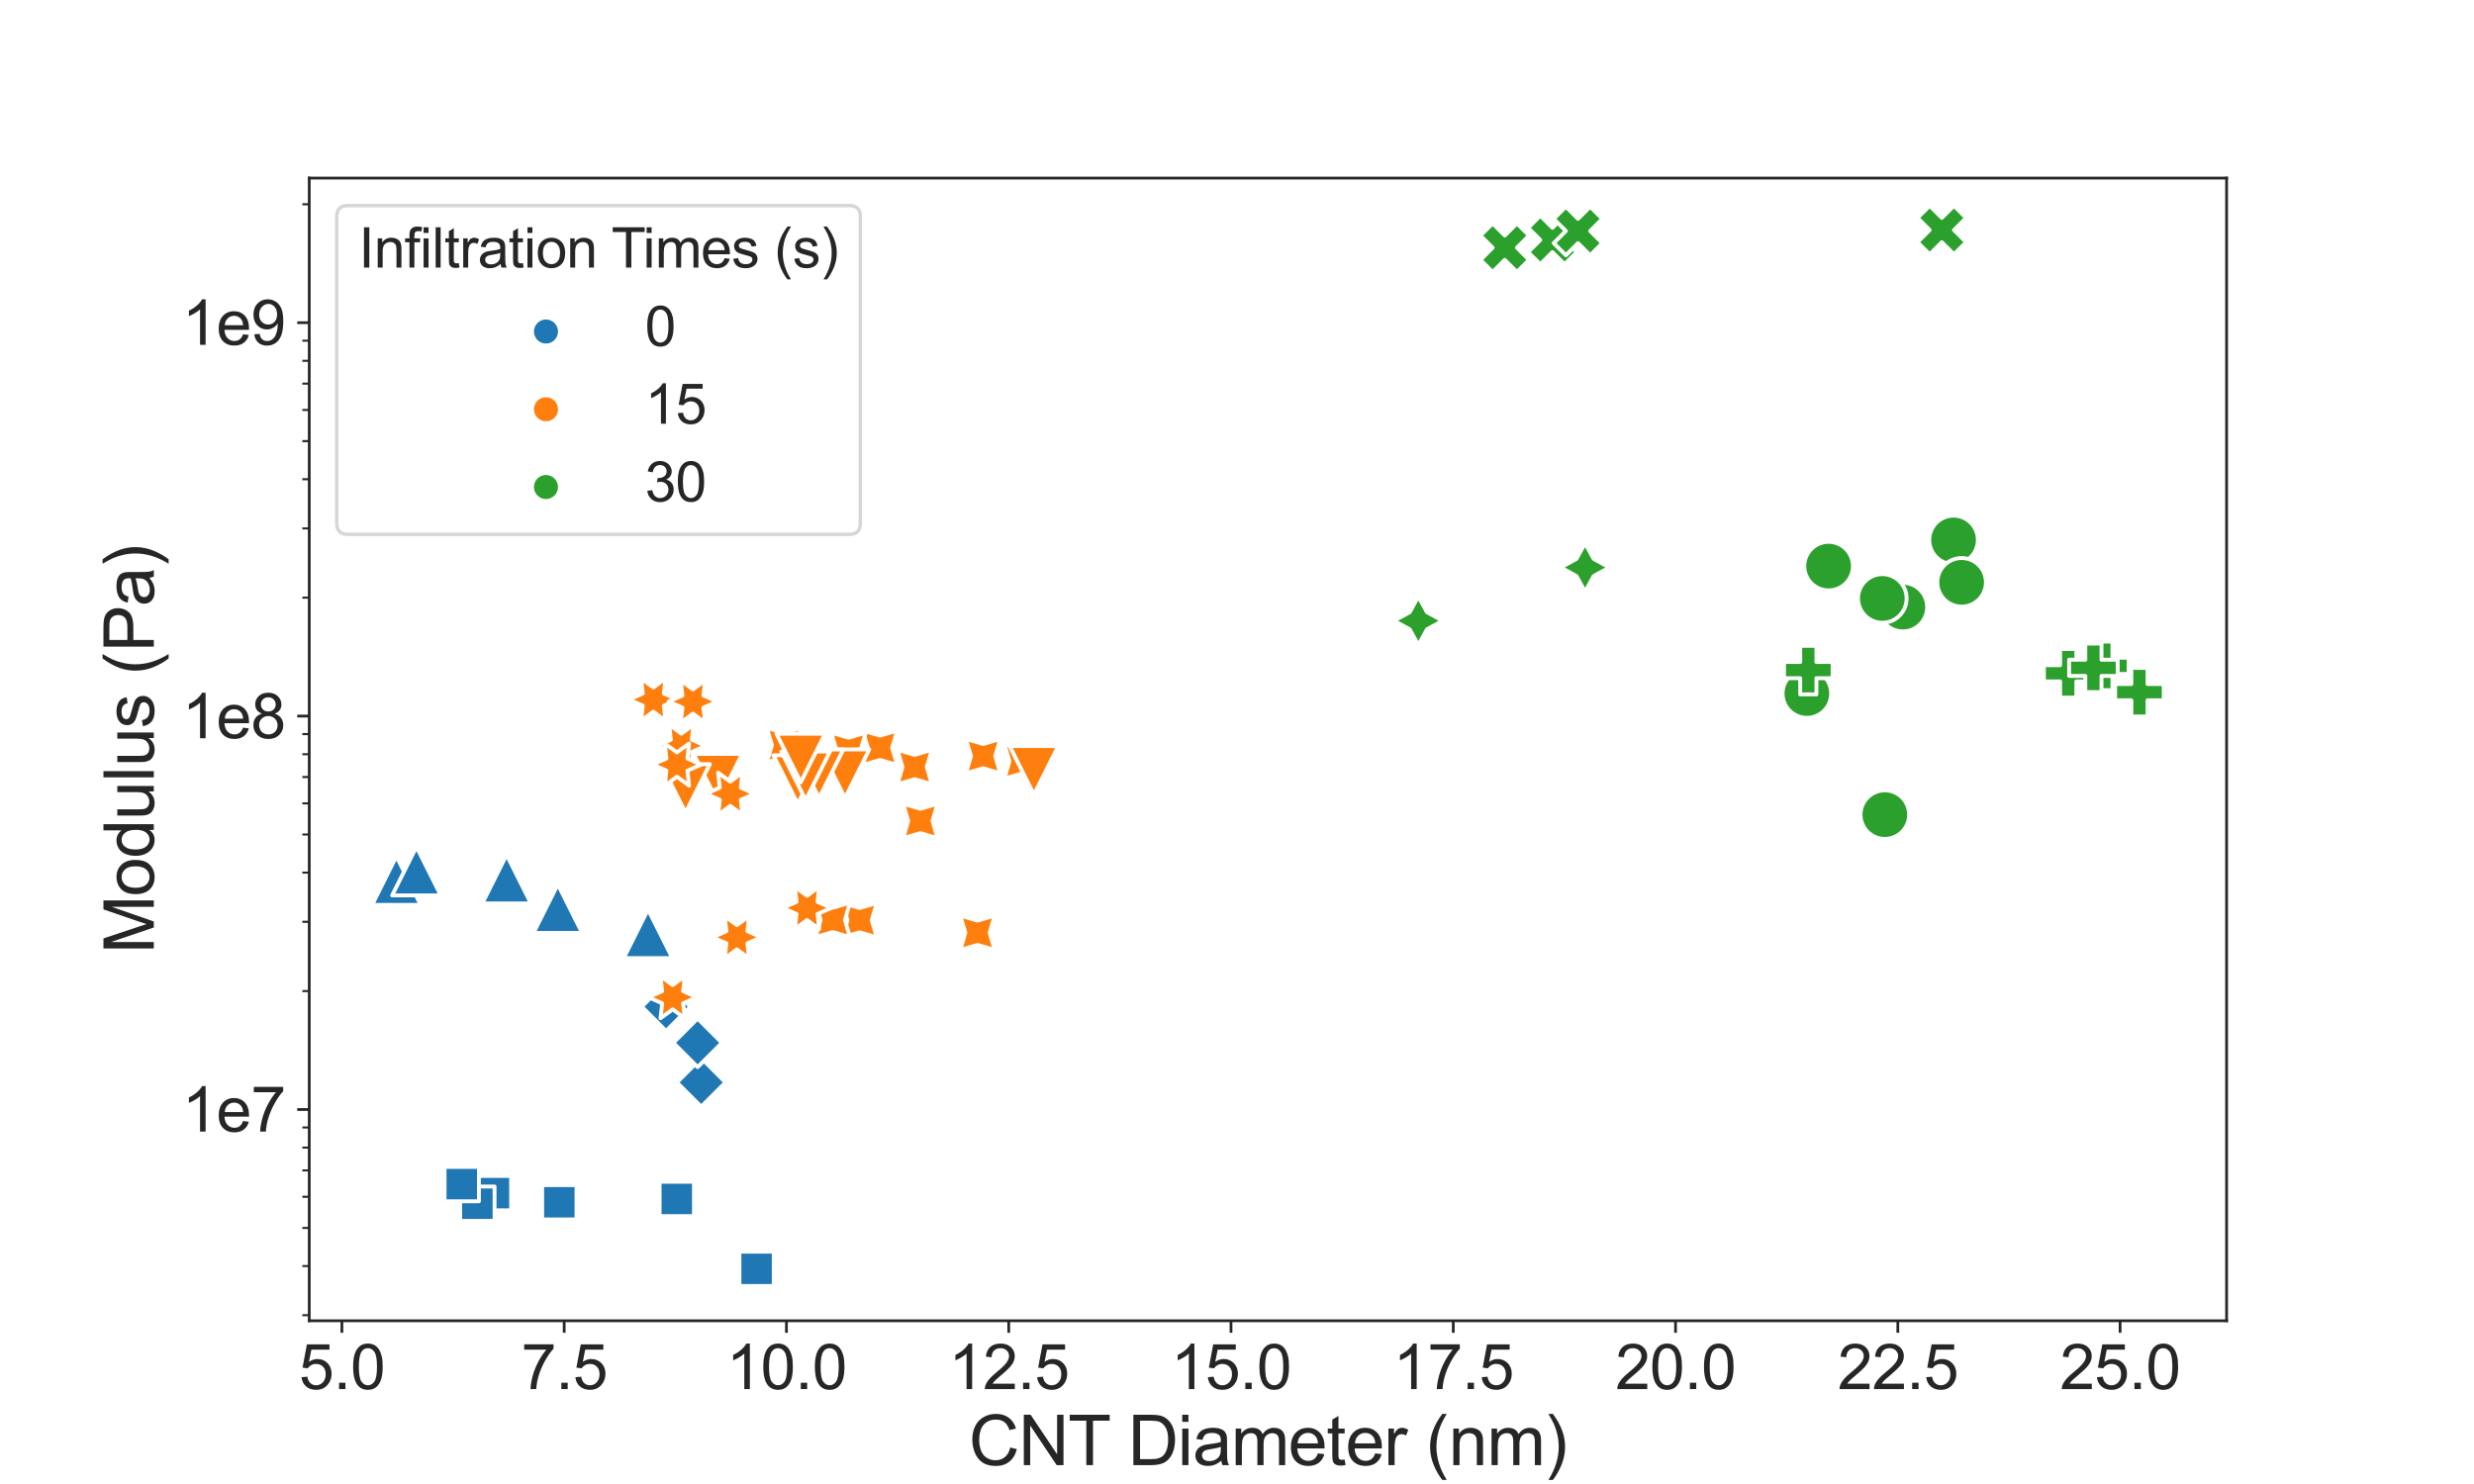 <?xml version="1.0" encoding="utf-8" standalone="no"?>
<!DOCTYPE svg PUBLIC "-//W3C//DTD SVG 1.1//EN"
  "http://www.w3.org/Graphics/SVG/1.1/DTD/svg11.dtd">
<svg xmlns:xlink="http://www.w3.org/1999/xlink" width="720pt" height="432pt" viewBox="0 0 720 432" xmlns="http://www.w3.org/2000/svg" version="1.1">
 <defs>
  <style type="text/css">*{stroke-linejoin: round; stroke-linecap: butt}</style>
 </defs>
 <g id="figure_1">
  <g id="patch_1">
   <path d="M 0 432 
L 720 432 
L 720 0 
L 0 0 
z
" style="fill: #ffffff"/>
  </g>
  <g id="axes_1">
   <g id="patch_2">
    <path d="M 90 384.48 
L 648 384.48 
L 648 51.84 
L 90 51.84 
z
" style="fill: #ffffff"/>
   </g>
   <g id="matplotlib.axis_1">
    <g id="xtick_1">
     <g id="line2d_1">
      <defs>
       <path id="m140419d90c" d="M 0 0 
L 0 3.5 
" style="stroke: #262626; stroke-width: 0.8"/>
      </defs>
      <g>
       <use xlink:href="#m140419d90c" x="99.502" y="384.48" style="fill: #262626; stroke: #262626; stroke-width: 0.8"/>
      </g>
     </g>
     <g id="text_1">
      <!-- 5.0 -->
      <g style="fill: #262626" transform="translate(86.992 404.364) scale(0.18 -0.18)">
       <defs>
        <path id="ArialMT-35" d="M 266 1200 
L 856 1250 
Q 922 819 1161 601 
Q 1400 384 1738 384 
Q 2144 384 2425 690 
Q 2706 997 2706 1503 
Q 2706 1984 2436 2262 
Q 2166 2541 1728 2541 
Q 1456 2541 1237 2417 
Q 1019 2294 894 2097 
L 366 2166 
L 809 4519 
L 3088 4519 
L 3088 3981 
L 1259 3981 
L 1013 2750 
Q 1425 3038 1878 3038 
Q 2478 3038 2890 2622 
Q 3303 2206 3303 1553 
Q 3303 931 2941 478 
Q 2500 -78 1738 -78 
Q 1113 -78 717 272 
Q 322 622 266 1200 
z
" transform="scale(0.016)"/>
        <path id="ArialMT-2e" d="M 581 0 
L 581 641 
L 1222 641 
L 1222 0 
L 581 0 
z
" transform="scale(0.016)"/>
        <path id="ArialMT-30" d="M 266 2259 
Q 266 3072 433 3567 
Q 600 4063 929 4331 
Q 1259 4600 1759 4600 
Q 2128 4600 2406 4451 
Q 2684 4303 2865 4023 
Q 3047 3744 3150 3342 
Q 3253 2941 3253 2259 
Q 3253 1453 3087 958 
Q 2922 463 2592 192 
Q 2263 -78 1759 -78 
Q 1097 -78 719 397 
Q 266 969 266 2259 
z
M 844 2259 
Q 844 1131 1108 757 
Q 1372 384 1759 384 
Q 2147 384 2411 759 
Q 2675 1134 2675 2259 
Q 2675 3391 2411 3762 
Q 2147 4134 1753 4134 
Q 1366 4134 1134 3806 
Q 844 3388 844 2259 
z
" transform="scale(0.016)"/>
       </defs>
       <use xlink:href="#ArialMT-35"/>
       <use xlink:href="#ArialMT-2e" x="55.615"/>
       <use xlink:href="#ArialMT-30" x="83.398"/>
      </g>
     </g>
    </g>
    <g id="xtick_2">
     <g id="line2d_2">
      <g>
       <use xlink:href="#m140419d90c" x="164.19" y="384.48" style="fill: #262626; stroke: #262626; stroke-width: 0.8"/>
      </g>
     </g>
     <g id="text_2">
      <!-- 7.5 -->
      <g style="fill: #262626" transform="translate(151.68 404.364) scale(0.18 -0.18)">
       <defs>
        <path id="ArialMT-37" d="M 303 3981 
L 303 4522 
L 3269 4522 
L 3269 4084 
Q 2831 3619 2401 2847 
Q 1972 2075 1738 1259 
Q 1569 684 1522 0 
L 944 0 
Q 953 541 1156 1306 
Q 1359 2072 1739 2783 
Q 2119 3494 2547 3981 
L 303 3981 
z
" transform="scale(0.016)"/>
       </defs>
       <use xlink:href="#ArialMT-37"/>
       <use xlink:href="#ArialMT-2e" x="55.615"/>
       <use xlink:href="#ArialMT-35" x="83.398"/>
      </g>
     </g>
    </g>
    <g id="xtick_3">
     <g id="line2d_3">
      <g>
       <use xlink:href="#m140419d90c" x="228.878" y="384.48" style="fill: #262626; stroke: #262626; stroke-width: 0.8"/>
      </g>
     </g>
     <g id="text_3">
      <!-- 10.0 -->
      <g style="fill: #262626" transform="translate(211.363 404.364) scale(0.18 -0.18)">
       <defs>
        <path id="ArialMT-31" d="M 2384 0 
L 1822 0 
L 1822 3584 
Q 1619 3391 1289 3197 
Q 959 3003 697 2906 
L 697 3450 
Q 1169 3672 1522 3987 
Q 1875 4303 2022 4600 
L 2384 4600 
L 2384 0 
z
" transform="scale(0.016)"/>
       </defs>
       <use xlink:href="#ArialMT-31"/>
       <use xlink:href="#ArialMT-30" x="55.615"/>
       <use xlink:href="#ArialMT-2e" x="111.23"/>
       <use xlink:href="#ArialMT-30" x="139.014"/>
      </g>
     </g>
    </g>
    <g id="xtick_4">
     <g id="line2d_4">
      <g>
       <use xlink:href="#m140419d90c" x="293.565" y="384.48" style="fill: #262626; stroke: #262626; stroke-width: 0.8"/>
      </g>
     </g>
     <g id="text_4">
      <!-- 12.5 -->
      <g style="fill: #262626" transform="translate(276.051 404.364) scale(0.18 -0.18)">
       <defs>
        <path id="ArialMT-32" d="M 3222 541 
L 3222 0 
L 194 0 
Q 188 203 259 391 
Q 375 700 629 1000 
Q 884 1300 1366 1694 
Q 2113 2306 2375 2664 
Q 2638 3022 2638 3341 
Q 2638 3675 2398 3904 
Q 2159 4134 1775 4134 
Q 1369 4134 1125 3890 
Q 881 3647 878 3216 
L 300 3275 
Q 359 3922 746 4261 
Q 1134 4600 1788 4600 
Q 2447 4600 2831 4234 
Q 3216 3869 3216 3328 
Q 3216 3053 3103 2787 
Q 2991 2522 2730 2228 
Q 2469 1934 1863 1422 
Q 1356 997 1212 845 
Q 1069 694 975 541 
L 3222 541 
z
" transform="scale(0.016)"/>
       </defs>
       <use xlink:href="#ArialMT-31"/>
       <use xlink:href="#ArialMT-32" x="55.615"/>
       <use xlink:href="#ArialMT-2e" x="111.23"/>
       <use xlink:href="#ArialMT-35" x="139.014"/>
      </g>
     </g>
    </g>
    <g id="xtick_5">
     <g id="line2d_5">
      <g>
       <use xlink:href="#m140419d90c" x="358.253" y="384.48" style="fill: #262626; stroke: #262626; stroke-width: 0.8"/>
      </g>
     </g>
     <g id="text_5">
      <!-- 15.0 -->
      <g style="fill: #262626" transform="translate(340.738 404.364) scale(0.18 -0.18)">
       <use xlink:href="#ArialMT-31"/>
       <use xlink:href="#ArialMT-35" x="55.615"/>
       <use xlink:href="#ArialMT-2e" x="111.23"/>
       <use xlink:href="#ArialMT-30" x="139.014"/>
      </g>
     </g>
    </g>
    <g id="xtick_6">
     <g id="line2d_6">
      <g>
       <use xlink:href="#m140419d90c" x="422.941" y="384.48" style="fill: #262626; stroke: #262626; stroke-width: 0.8"/>
      </g>
     </g>
     <g id="text_6">
      <!-- 17.5 -->
      <g style="fill: #262626" transform="translate(405.426 404.364) scale(0.18 -0.18)">
       <use xlink:href="#ArialMT-31"/>
       <use xlink:href="#ArialMT-37" x="55.615"/>
       <use xlink:href="#ArialMT-2e" x="111.23"/>
       <use xlink:href="#ArialMT-35" x="139.014"/>
      </g>
     </g>
    </g>
    <g id="xtick_7">
     <g id="line2d_7">
      <g>
       <use xlink:href="#m140419d90c" x="487.629" y="384.48" style="fill: #262626; stroke: #262626; stroke-width: 0.8"/>
      </g>
     </g>
     <g id="text_7">
      <!-- 20.0 -->
      <g style="fill: #262626" transform="translate(470.114 404.364) scale(0.18 -0.18)">
       <use xlink:href="#ArialMT-32"/>
       <use xlink:href="#ArialMT-30" x="55.615"/>
       <use xlink:href="#ArialMT-2e" x="111.23"/>
       <use xlink:href="#ArialMT-30" x="139.014"/>
      </g>
     </g>
    </g>
    <g id="xtick_8">
     <g id="line2d_8">
      <g>
       <use xlink:href="#m140419d90c" x="552.316" y="384.48" style="fill: #262626; stroke: #262626; stroke-width: 0.8"/>
      </g>
     </g>
     <g id="text_8">
      <!-- 22.5 -->
      <g style="fill: #262626" transform="translate(534.802 404.364) scale(0.18 -0.18)">
       <use xlink:href="#ArialMT-32"/>
       <use xlink:href="#ArialMT-32" x="55.615"/>
       <use xlink:href="#ArialMT-2e" x="111.23"/>
       <use xlink:href="#ArialMT-35" x="139.014"/>
      </g>
     </g>
    </g>
    <g id="xtick_9">
     <g id="line2d_9">
      <g>
       <use xlink:href="#m140419d90c" x="617.004" y="384.48" style="fill: #262626; stroke: #262626; stroke-width: 0.8"/>
      </g>
     </g>
     <g id="text_9">
      <!-- 25.0 -->
      <g style="fill: #262626" transform="translate(599.489 404.364) scale(0.18 -0.18)">
       <use xlink:href="#ArialMT-32"/>
       <use xlink:href="#ArialMT-35" x="55.615"/>
       <use xlink:href="#ArialMT-2e" x="111.23"/>
       <use xlink:href="#ArialMT-30" x="139.014"/>
      </g>
     </g>
    </g>
    <g id="text_10">
     <!-- CNT Diameter (nm) -->
     <g style="fill: #262626" transform="translate(281.953 426.501) scale(0.2 -0.2)">
      <defs>
       <path id="ArialMT-43" d="M 3763 1606 
L 4369 1453 
Q 4178 706 3683 314 
Q 3188 -78 2472 -78 
Q 1731 -78 1267 223 
Q 803 525 561 1097 
Q 319 1669 319 2325 
Q 319 3041 592 3573 
Q 866 4106 1370 4382 
Q 1875 4659 2481 4659 
Q 3169 4659 3637 4309 
Q 4106 3959 4291 3325 
L 3694 3184 
Q 3534 3684 3231 3912 
Q 2928 4141 2469 4141 
Q 1941 4141 1586 3887 
Q 1231 3634 1087 3207 
Q 944 2781 944 2328 
Q 944 1744 1114 1308 
Q 1284 872 1643 656 
Q 2003 441 2422 441 
Q 2931 441 3284 734 
Q 3638 1028 3763 1606 
z
" transform="scale(0.016)"/>
       <path id="ArialMT-4e" d="M 488 0 
L 488 4581 
L 1109 4581 
L 3516 984 
L 3516 4581 
L 4097 4581 
L 4097 0 
L 3475 0 
L 1069 3600 
L 1069 0 
L 488 0 
z
" transform="scale(0.016)"/>
       <path id="ArialMT-54" d="M 1659 0 
L 1659 4041 
L 150 4041 
L 150 4581 
L 3781 4581 
L 3781 4041 
L 2266 4041 
L 2266 0 
L 1659 0 
z
" transform="scale(0.016)"/>
       <path id="ArialMT-20" transform="scale(0.016)"/>
       <path id="ArialMT-44" d="M 494 0 
L 494 4581 
L 2072 4581 
Q 2606 4581 2888 4516 
Q 3281 4425 3559 4188 
Q 3922 3881 4101 3404 
Q 4281 2928 4281 2316 
Q 4281 1794 4159 1391 
Q 4038 988 3847 723 
Q 3656 459 3429 307 
Q 3203 156 2883 78 
Q 2563 0 2147 0 
L 494 0 
z
M 1100 541 
L 2078 541 
Q 2531 541 2789 625 
Q 3047 709 3200 863 
Q 3416 1078 3536 1442 
Q 3656 1806 3656 2325 
Q 3656 3044 3420 3430 
Q 3184 3816 2847 3947 
Q 2603 4041 2063 4041 
L 1100 4041 
L 1100 541 
z
" transform="scale(0.016)"/>
       <path id="ArialMT-69" d="M 425 3934 
L 425 4581 
L 988 4581 
L 988 3934 
L 425 3934 
z
M 425 0 
L 425 3319 
L 988 3319 
L 988 0 
L 425 0 
z
" transform="scale(0.016)"/>
       <path id="ArialMT-61" d="M 2588 409 
Q 2275 144 1986 34 
Q 1697 -75 1366 -75 
Q 819 -75 525 192 
Q 231 459 231 875 
Q 231 1119 342 1320 
Q 453 1522 633 1644 
Q 813 1766 1038 1828 
Q 1203 1872 1538 1913 
Q 2219 1994 2541 2106 
Q 2544 2222 2544 2253 
Q 2544 2597 2384 2738 
Q 2169 2928 1744 2928 
Q 1347 2928 1158 2789 
Q 969 2650 878 2297 
L 328 2372 
Q 403 2725 575 2942 
Q 747 3159 1072 3276 
Q 1397 3394 1825 3394 
Q 2250 3394 2515 3294 
Q 2781 3194 2906 3042 
Q 3031 2891 3081 2659 
Q 3109 2516 3109 2141 
L 3109 1391 
Q 3109 606 3145 398 
Q 3181 191 3288 0 
L 2700 0 
Q 2613 175 2588 409 
z
M 2541 1666 
Q 2234 1541 1622 1453 
Q 1275 1403 1131 1340 
Q 988 1278 909 1158 
Q 831 1038 831 891 
Q 831 666 1001 516 
Q 1172 366 1500 366 
Q 1825 366 2078 508 
Q 2331 650 2450 897 
Q 2541 1088 2541 1459 
L 2541 1666 
z
" transform="scale(0.016)"/>
       <path id="ArialMT-6d" d="M 422 0 
L 422 3319 
L 925 3319 
L 925 2853 
Q 1081 3097 1340 3245 
Q 1600 3394 1931 3394 
Q 2300 3394 2536 3241 
Q 2772 3088 2869 2813 
Q 3263 3394 3894 3394 
Q 4388 3394 4653 3120 
Q 4919 2847 4919 2278 
L 4919 0 
L 4359 0 
L 4359 2091 
Q 4359 2428 4304 2576 
Q 4250 2725 4106 2815 
Q 3963 2906 3769 2906 
Q 3419 2906 3187 2673 
Q 2956 2441 2956 1928 
L 2956 0 
L 2394 0 
L 2394 2156 
Q 2394 2531 2256 2718 
Q 2119 2906 1806 2906 
Q 1569 2906 1367 2781 
Q 1166 2656 1075 2415 
Q 984 2175 984 1722 
L 984 0 
L 422 0 
z
" transform="scale(0.016)"/>
       <path id="ArialMT-65" d="M 2694 1069 
L 3275 997 
Q 3138 488 2766 206 
Q 2394 -75 1816 -75 
Q 1088 -75 661 373 
Q 234 822 234 1631 
Q 234 2469 665 2931 
Q 1097 3394 1784 3394 
Q 2450 3394 2872 2941 
Q 3294 2488 3294 1666 
Q 3294 1616 3291 1516 
L 816 1516 
Q 847 969 1125 678 
Q 1403 388 1819 388 
Q 2128 388 2347 550 
Q 2566 713 2694 1069 
z
M 847 1978 
L 2700 1978 
Q 2663 2397 2488 2606 
Q 2219 2931 1791 2931 
Q 1403 2931 1139 2672 
Q 875 2413 847 1978 
z
" transform="scale(0.016)"/>
       <path id="ArialMT-74" d="M 1650 503 
L 1731 6 
Q 1494 -44 1306 -44 
Q 1000 -44 831 53 
Q 663 150 594 308 
Q 525 466 525 972 
L 525 2881 
L 113 2881 
L 113 3319 
L 525 3319 
L 525 4141 
L 1084 4478 
L 1084 3319 
L 1650 3319 
L 1650 2881 
L 1084 2881 
L 1084 941 
Q 1084 700 1114 631 
Q 1144 563 1211 522 
Q 1278 481 1403 481 
Q 1497 481 1650 503 
z
" transform="scale(0.016)"/>
       <path id="ArialMT-72" d="M 416 0 
L 416 3319 
L 922 3319 
L 922 2816 
Q 1116 3169 1280 3281 
Q 1444 3394 1641 3394 
Q 1925 3394 2219 3213 
L 2025 2691 
Q 1819 2813 1613 2813 
Q 1428 2813 1281 2702 
Q 1134 2591 1072 2394 
Q 978 2094 978 1738 
L 978 0 
L 416 0 
z
" transform="scale(0.016)"/>
       <path id="ArialMT-28" d="M 1497 -1347 
Q 1031 -759 709 28 
Q 388 816 388 1659 
Q 388 2403 628 3084 
Q 909 3875 1497 4659 
L 1900 4659 
Q 1522 4009 1400 3731 
Q 1209 3300 1100 2831 
Q 966 2247 966 1656 
Q 966 153 1900 -1347 
L 1497 -1347 
z
" transform="scale(0.016)"/>
       <path id="ArialMT-6e" d="M 422 0 
L 422 3319 
L 928 3319 
L 928 2847 
Q 1294 3394 1984 3394 
Q 2284 3394 2536 3286 
Q 2788 3178 2913 3003 
Q 3038 2828 3088 2588 
Q 3119 2431 3119 2041 
L 3119 0 
L 2556 0 
L 2556 2019 
Q 2556 2363 2490 2533 
Q 2425 2703 2258 2804 
Q 2091 2906 1866 2906 
Q 1506 2906 1245 2678 
Q 984 2450 984 1813 
L 984 0 
L 422 0 
z
" transform="scale(0.016)"/>
       <path id="ArialMT-29" d="M 791 -1347 
L 388 -1347 
Q 1322 153 1322 1656 
Q 1322 2244 1188 2822 
Q 1081 3291 891 3722 
Q 769 4003 388 4659 
L 791 4659 
Q 1378 3875 1659 3084 
Q 1900 2403 1900 1659 
Q 1900 816 1576 28 
Q 1253 -759 791 -1347 
z
" transform="scale(0.016)"/>
      </defs>
      <use xlink:href="#ArialMT-43"/>
      <use xlink:href="#ArialMT-4e" x="72.217"/>
      <use xlink:href="#ArialMT-54" x="144.434"/>
      <use xlink:href="#ArialMT-20" x="203.768"/>
      <use xlink:href="#ArialMT-44" x="231.551"/>
      <use xlink:href="#ArialMT-69" x="303.768"/>
      <use xlink:href="#ArialMT-61" x="325.984"/>
      <use xlink:href="#ArialMT-6d" x="381.6"/>
      <use xlink:href="#ArialMT-65" x="464.9"/>
      <use xlink:href="#ArialMT-74" x="520.516"/>
      <use xlink:href="#ArialMT-65" x="548.299"/>
      <use xlink:href="#ArialMT-72" x="603.914"/>
      <use xlink:href="#ArialMT-20" x="637.215"/>
      <use xlink:href="#ArialMT-28" x="664.998"/>
      <use xlink:href="#ArialMT-6e" x="698.299"/>
      <use xlink:href="#ArialMT-6d" x="753.914"/>
      <use xlink:href="#ArialMT-29" x="837.215"/>
     </g>
    </g>
   </g>
   <g id="matplotlib.axis_2">
    <g id="ytick_1">
     <g id="line2d_10">
      <defs>
       <path id="m185d3c85c6" d="M 0 0 
L -3.5 0 
" style="stroke: #262626; stroke-width: 0.8"/>
      </defs>
      <g>
       <use xlink:href="#m185d3c85c6" x="90" y="322.977" style="fill: #262626; stroke: #262626; stroke-width: 0.8"/>
      </g>
     </g>
     <g id="text_11">
      <!-- 1e7 -->
      <g style="fill: #262626" transform="translate(52.971 329.419) scale(0.18 -0.18)">
       <use xlink:href="#ArialMT-31"/>
       <use xlink:href="#ArialMT-65" x="55.615"/>
       <use xlink:href="#ArialMT-37" x="111.23"/>
      </g>
     </g>
    </g>
    <g id="ytick_2">
     <g id="line2d_11">
      <g>
       <use xlink:href="#m185d3c85c6" x="90" y="208.456" style="fill: #262626; stroke: #262626; stroke-width: 0.8"/>
      </g>
     </g>
     <g id="text_12">
      <!-- 1e8 -->
      <g style="fill: #262626" transform="translate(52.971 214.898) scale(0.18 -0.18)">
       <defs>
        <path id="ArialMT-38" d="M 1131 2484 
Q 781 2613 612 2850 
Q 444 3088 444 3419 
Q 444 3919 803 4259 
Q 1163 4600 1759 4600 
Q 2359 4600 2725 4251 
Q 3091 3903 3091 3403 
Q 3091 3084 2923 2848 
Q 2756 2613 2416 2484 
Q 2838 2347 3058 2040 
Q 3278 1734 3278 1309 
Q 3278 722 2862 322 
Q 2447 -78 1769 -78 
Q 1091 -78 675 323 
Q 259 725 259 1325 
Q 259 1772 486 2073 
Q 713 2375 1131 2484 
z
M 1019 3438 
Q 1019 3113 1228 2906 
Q 1438 2700 1772 2700 
Q 2097 2700 2305 2904 
Q 2513 3109 2513 3406 
Q 2513 3716 2298 3927 
Q 2084 4138 1766 4138 
Q 1444 4138 1231 3931 
Q 1019 3725 1019 3438 
z
M 838 1322 
Q 838 1081 952 856 
Q 1066 631 1291 507 
Q 1516 384 1775 384 
Q 2178 384 2440 643 
Q 2703 903 2703 1303 
Q 2703 1709 2433 1975 
Q 2163 2241 1756 2241 
Q 1359 2241 1098 1978 
Q 838 1716 838 1322 
z
" transform="scale(0.016)"/>
       </defs>
       <use xlink:href="#ArialMT-31"/>
       <use xlink:href="#ArialMT-65" x="55.615"/>
       <use xlink:href="#ArialMT-38" x="111.23"/>
      </g>
     </g>
    </g>
    <g id="ytick_3">
     <g id="line2d_12">
      <g>
       <use xlink:href="#m185d3c85c6" x="90" y="93.935" style="fill: #262626; stroke: #262626; stroke-width: 0.8"/>
      </g>
     </g>
     <g id="text_13">
      <!-- 1e9 -->
      <g style="fill: #262626" transform="translate(52.971 100.377) scale(0.18 -0.18)">
       <defs>
        <path id="ArialMT-39" d="M 350 1059 
L 891 1109 
Q 959 728 1153 556 
Q 1347 384 1650 384 
Q 1909 384 2104 503 
Q 2300 622 2425 820 
Q 2550 1019 2634 1356 
Q 2719 1694 2719 2044 
Q 2719 2081 2716 2156 
Q 2547 1888 2255 1720 
Q 1963 1553 1622 1553 
Q 1053 1553 659 1965 
Q 266 2378 266 3053 
Q 266 3750 677 4175 
Q 1088 4600 1706 4600 
Q 2153 4600 2523 4359 
Q 2894 4119 3086 3673 
Q 3278 3228 3278 2384 
Q 3278 1506 3087 986 
Q 2897 466 2520 194 
Q 2144 -78 1638 -78 
Q 1100 -78 759 220 
Q 419 519 350 1059 
z
M 2653 3081 
Q 2653 3566 2395 3850 
Q 2138 4134 1775 4134 
Q 1400 4134 1122 3828 
Q 844 3522 844 3034 
Q 844 2597 1108 2323 
Q 1372 2050 1759 2050 
Q 2150 2050 2401 2323 
Q 2653 2597 2653 3081 
z
" transform="scale(0.016)"/>
       </defs>
       <use xlink:href="#ArialMT-31"/>
       <use xlink:href="#ArialMT-65" x="55.615"/>
       <use xlink:href="#ArialMT-39" x="111.23"/>
      </g>
     </g>
    </g>
    <g id="ytick_4">
     <g id="line2d_13">
      <defs>
       <path id="m46cbd83b36" d="M 0 0 
L -2 0 
" style="stroke: #262626; stroke-width: 0.6"/>
      </defs>
      <g>
       <use xlink:href="#m46cbd83b36" x="90" y="382.858" style="fill: #262626; stroke: #262626; stroke-width: 0.6"/>
      </g>
     </g>
    </g>
    <g id="ytick_5">
     <g id="line2d_14">
      <g>
       <use xlink:href="#m46cbd83b36" x="90" y="368.55" style="fill: #262626; stroke: #262626; stroke-width: 0.6"/>
      </g>
     </g>
    </g>
    <g id="ytick_6">
     <g id="line2d_15">
      <g>
       <use xlink:href="#m46cbd83b36" x="90" y="357.452" style="fill: #262626; stroke: #262626; stroke-width: 0.6"/>
      </g>
     </g>
    </g>
    <g id="ytick_7">
     <g id="line2d_16">
      <g>
       <use xlink:href="#m46cbd83b36" x="90" y="348.384" style="fill: #262626; stroke: #262626; stroke-width: 0.6"/>
      </g>
     </g>
    </g>
    <g id="ytick_8">
     <g id="line2d_17">
      <g>
       <use xlink:href="#m46cbd83b36" x="90" y="340.717" style="fill: #262626; stroke: #262626; stroke-width: 0.6"/>
      </g>
     </g>
    </g>
    <g id="ytick_9">
     <g id="line2d_18">
      <g>
       <use xlink:href="#m46cbd83b36" x="90" y="334.076" style="fill: #262626; stroke: #262626; stroke-width: 0.6"/>
      </g>
     </g>
    </g>
    <g id="ytick_10">
     <g id="line2d_19">
      <g>
       <use xlink:href="#m46cbd83b36" x="90" y="328.217" style="fill: #262626; stroke: #262626; stroke-width: 0.6"/>
      </g>
     </g>
    </g>
    <g id="ytick_11">
     <g id="line2d_20">
      <g>
       <use xlink:href="#m46cbd83b36" x="90" y="288.503" style="fill: #262626; stroke: #262626; stroke-width: 0.6"/>
      </g>
     </g>
    </g>
    <g id="ytick_12">
     <g id="line2d_21">
      <g>
       <use xlink:href="#m46cbd83b36" x="90" y="268.337" style="fill: #262626; stroke: #262626; stroke-width: 0.6"/>
      </g>
     </g>
    </g>
    <g id="ytick_13">
     <g id="line2d_22">
      <g>
       <use xlink:href="#m46cbd83b36" x="90" y="254.029" style="fill: #262626; stroke: #262626; stroke-width: 0.6"/>
      </g>
     </g>
    </g>
    <g id="ytick_14">
     <g id="line2d_23">
      <g>
       <use xlink:href="#m46cbd83b36" x="90" y="242.931" style="fill: #262626; stroke: #262626; stroke-width: 0.6"/>
      </g>
     </g>
    </g>
    <g id="ytick_15">
     <g id="line2d_24">
      <g>
       <use xlink:href="#m46cbd83b36" x="90" y="233.863" style="fill: #262626; stroke: #262626; stroke-width: 0.6"/>
      </g>
     </g>
    </g>
    <g id="ytick_16">
     <g id="line2d_25">
      <g>
       <use xlink:href="#m46cbd83b36" x="90" y="226.196" style="fill: #262626; stroke: #262626; stroke-width: 0.6"/>
      </g>
     </g>
    </g>
    <g id="ytick_17">
     <g id="line2d_26">
      <g>
       <use xlink:href="#m46cbd83b36" x="90" y="219.555" style="fill: #262626; stroke: #262626; stroke-width: 0.6"/>
      </g>
     </g>
    </g>
    <g id="ytick_18">
     <g id="line2d_27">
      <g>
       <use xlink:href="#m46cbd83b36" x="90" y="213.697" style="fill: #262626; stroke: #262626; stroke-width: 0.6"/>
      </g>
     </g>
    </g>
    <g id="ytick_19">
     <g id="line2d_28">
      <g>
       <use xlink:href="#m46cbd83b36" x="90" y="173.982" style="fill: #262626; stroke: #262626; stroke-width: 0.6"/>
      </g>
     </g>
    </g>
    <g id="ytick_20">
     <g id="line2d_29">
      <g>
       <use xlink:href="#m46cbd83b36" x="90" y="153.816" style="fill: #262626; stroke: #262626; stroke-width: 0.6"/>
      </g>
     </g>
    </g>
    <g id="ytick_21">
     <g id="line2d_30">
      <g>
       <use xlink:href="#m46cbd83b36" x="90" y="139.508" style="fill: #262626; stroke: #262626; stroke-width: 0.6"/>
      </g>
     </g>
    </g>
    <g id="ytick_22">
     <g id="line2d_31">
      <g>
       <use xlink:href="#m46cbd83b36" x="90" y="128.41" style="fill: #262626; stroke: #262626; stroke-width: 0.6"/>
      </g>
     </g>
    </g>
    <g id="ytick_23">
     <g id="line2d_32">
      <g>
       <use xlink:href="#m46cbd83b36" x="90" y="119.342" style="fill: #262626; stroke: #262626; stroke-width: 0.6"/>
      </g>
     </g>
    </g>
    <g id="ytick_24">
     <g id="line2d_33">
      <g>
       <use xlink:href="#m46cbd83b36" x="90" y="111.675" style="fill: #262626; stroke: #262626; stroke-width: 0.6"/>
      </g>
     </g>
    </g>
    <g id="ytick_25">
     <g id="line2d_34">
      <g>
       <use xlink:href="#m46cbd83b36" x="90" y="105.034" style="fill: #262626; stroke: #262626; stroke-width: 0.6"/>
      </g>
     </g>
    </g>
    <g id="ytick_26">
     <g id="line2d_35">
      <g>
       <use xlink:href="#m46cbd83b36" x="90" y="99.176" style="fill: #262626; stroke: #262626; stroke-width: 0.6"/>
      </g>
     </g>
    </g>
    <g id="ytick_27">
     <g id="line2d_36">
      <g>
       <use xlink:href="#m46cbd83b36" x="90" y="59.461" style="fill: #262626; stroke: #262626; stroke-width: 0.6"/>
      </g>
     </g>
    </g>
    <g id="text_14">
     <!-- Modulus (Pa) -->
     <g style="fill: #262626" transform="translate(44.762 277.624) rotate(-90) scale(0.2 -0.2)">
      <defs>
       <path id="ArialMT-4d" d="M 475 0 
L 475 4581 
L 1388 4581 
L 2472 1338 
Q 2622 884 2691 659 
Q 2769 909 2934 1394 
L 4031 4581 
L 4847 4581 
L 4847 0 
L 4263 0 
L 4263 3834 
L 2931 0 
L 2384 0 
L 1059 3900 
L 1059 0 
L 475 0 
z
" transform="scale(0.016)"/>
       <path id="ArialMT-6f" d="M 213 1659 
Q 213 2581 725 3025 
Q 1153 3394 1769 3394 
Q 2453 3394 2887 2945 
Q 3322 2497 3322 1706 
Q 3322 1066 3130 698 
Q 2938 331 2570 128 
Q 2203 -75 1769 -75 
Q 1072 -75 642 372 
Q 213 819 213 1659 
z
M 791 1659 
Q 791 1022 1069 705 
Q 1347 388 1769 388 
Q 2188 388 2466 706 
Q 2744 1025 2744 1678 
Q 2744 2294 2464 2611 
Q 2184 2928 1769 2928 
Q 1347 2928 1069 2612 
Q 791 2297 791 1659 
z
" transform="scale(0.016)"/>
       <path id="ArialMT-64" d="M 2575 0 
L 2575 419 
Q 2259 -75 1647 -75 
Q 1250 -75 917 144 
Q 584 363 401 755 
Q 219 1147 219 1656 
Q 219 2153 384 2558 
Q 550 2963 881 3178 
Q 1213 3394 1622 3394 
Q 1922 3394 2156 3267 
Q 2391 3141 2538 2938 
L 2538 4581 
L 3097 4581 
L 3097 0 
L 2575 0 
z
M 797 1656 
Q 797 1019 1065 703 
Q 1334 388 1700 388 
Q 2069 388 2326 689 
Q 2584 991 2584 1609 
Q 2584 2291 2321 2609 
Q 2059 2928 1675 2928 
Q 1300 2928 1048 2622 
Q 797 2316 797 1656 
z
" transform="scale(0.016)"/>
       <path id="ArialMT-75" d="M 2597 0 
L 2597 488 
Q 2209 -75 1544 -75 
Q 1250 -75 995 37 
Q 741 150 617 320 
Q 494 491 444 738 
Q 409 903 409 1263 
L 409 3319 
L 972 3319 
L 972 1478 
Q 972 1038 1006 884 
Q 1059 663 1231 536 
Q 1403 409 1656 409 
Q 1909 409 2131 539 
Q 2353 669 2445 892 
Q 2538 1116 2538 1541 
L 2538 3319 
L 3100 3319 
L 3100 0 
L 2597 0 
z
" transform="scale(0.016)"/>
       <path id="ArialMT-6c" d="M 409 0 
L 409 4581 
L 972 4581 
L 972 0 
L 409 0 
z
" transform="scale(0.016)"/>
       <path id="ArialMT-73" d="M 197 991 
L 753 1078 
Q 800 744 1014 566 
Q 1228 388 1613 388 
Q 2000 388 2187 545 
Q 2375 703 2375 916 
Q 2375 1106 2209 1216 
Q 2094 1291 1634 1406 
Q 1016 1563 777 1677 
Q 538 1791 414 1992 
Q 291 2194 291 2438 
Q 291 2659 392 2848 
Q 494 3038 669 3163 
Q 800 3259 1026 3326 
Q 1253 3394 1513 3394 
Q 1903 3394 2198 3281 
Q 2494 3169 2634 2976 
Q 2775 2784 2828 2463 
L 2278 2388 
Q 2241 2644 2061 2787 
Q 1881 2931 1553 2931 
Q 1166 2931 1000 2803 
Q 834 2675 834 2503 
Q 834 2394 903 2306 
Q 972 2216 1119 2156 
Q 1203 2125 1616 2013 
Q 2213 1853 2448 1751 
Q 2684 1650 2818 1456 
Q 2953 1263 2953 975 
Q 2953 694 2789 445 
Q 2625 197 2315 61 
Q 2006 -75 1616 -75 
Q 969 -75 630 194 
Q 291 463 197 991 
z
" transform="scale(0.016)"/>
       <path id="ArialMT-50" d="M 494 0 
L 494 4581 
L 2222 4581 
Q 2678 4581 2919 4538 
Q 3256 4481 3484 4323 
Q 3713 4166 3852 3881 
Q 3991 3597 3991 3256 
Q 3991 2672 3619 2267 
Q 3247 1863 2275 1863 
L 1100 1863 
L 1100 0 
L 494 0 
z
M 1100 2403 
L 2284 2403 
Q 2872 2403 3119 2622 
Q 3366 2841 3366 3238 
Q 3366 3525 3220 3729 
Q 3075 3934 2838 4000 
Q 2684 4041 2272 4041 
L 1100 4041 
L 1100 2403 
z
" transform="scale(0.016)"/>
      </defs>
      <use xlink:href="#ArialMT-4d"/>
      <use xlink:href="#ArialMT-6f" x="83.301"/>
      <use xlink:href="#ArialMT-64" x="138.916"/>
      <use xlink:href="#ArialMT-75" x="194.531"/>
      <use xlink:href="#ArialMT-6c" x="250.146"/>
      <use xlink:href="#ArialMT-75" x="272.363"/>
      <use xlink:href="#ArialMT-73" x="327.979"/>
      <use xlink:href="#ArialMT-20" x="377.979"/>
      <use xlink:href="#ArialMT-28" x="405.762"/>
      <use xlink:href="#ArialMT-50" x="439.062"/>
      <use xlink:href="#ArialMT-61" x="505.762"/>
      <use xlink:href="#ArialMT-29" x="561.377"/>
     </g>
    </g>
   </g>
   <g id="PathCollection_1">
    <path d="M 568.54 164.243 
C 570.415 164.243 572.214 163.498 573.54 162.172 
C 574.866 160.846 575.611 159.047 575.611 157.172 
C 575.611 155.297 574.866 153.498 573.54 152.172 
C 572.214 150.846 570.415 150.101 568.54 150.101 
C 566.665 150.101 564.866 150.846 563.54 152.172 
C 562.214 153.498 561.469 155.297 561.469 157.172 
C 561.469 159.047 562.214 160.846 563.54 162.172 
C 564.866 163.498 566.665 164.243 568.54 164.243 
z
" clip-path="url(#p3b8b2a8e35)" style="fill: #2ca02c; stroke: #ffffff; stroke-width: 1.131"/>
    <path d="M 525.848 208.959 
C 527.724 208.959 529.522 208.214 530.848 206.888 
C 532.174 205.562 532.919 203.764 532.919 201.888 
C 532.919 200.013 532.174 198.214 530.848 196.888 
C 529.522 195.562 527.724 194.817 525.848 194.817 
C 523.973 194.817 522.174 195.562 520.848 196.888 
C 519.522 198.214 518.777 200.013 518.777 201.888 
C 518.777 203.764 519.522 205.562 520.848 206.888 
C 522.174 208.214 523.973 208.959 525.848 208.959 
z
" clip-path="url(#p3b8b2a8e35)" style="fill: #2ca02c; stroke: #ffffff; stroke-width: 1.131"/>
    <path d="M 532.175 171.865 
C 534.051 171.865 535.849 171.12 537.175 169.794 
C 538.501 168.468 539.246 166.67 539.246 164.794 
C 539.246 162.919 538.501 161.12 537.175 159.794 
C 535.849 158.468 534.051 157.723 532.175 157.723 
C 530.3 157.723 528.501 158.468 527.175 159.794 
C 525.849 161.12 525.104 162.919 525.104 164.794 
C 525.104 166.67 525.849 168.468 527.175 169.794 
C 528.501 171.12 530.3 171.865 532.175 171.865 
z
" clip-path="url(#p3b8b2a8e35)" style="fill: #2ca02c; stroke: #ffffff; stroke-width: 1.131"/>
    <path d="M 548.532 244.215 
C 550.408 244.215 552.206 243.47 553.532 242.144 
C 554.858 240.818 555.603 239.019 555.603 237.144 
C 555.603 235.269 554.858 233.47 553.532 232.144 
C 552.206 230.818 550.408 230.073 548.532 230.073 
C 546.657 230.073 544.858 230.818 543.532 232.144 
C 542.206 233.47 541.461 235.269 541.461 237.144 
C 541.461 239.019 542.206 240.818 543.532 242.144 
C 544.858 243.47 546.657 244.215 548.532 244.215 
z
" clip-path="url(#p3b8b2a8e35)" style="fill: #2ca02c; stroke: #ffffff; stroke-width: 1.131"/>
    <path d="M 570.888 176.588 
C 572.763 176.588 574.562 175.843 575.888 174.517 
C 577.214 173.191 577.959 171.392 577.959 169.517 
C 577.959 167.642 577.214 165.843 575.888 164.517 
C 574.562 163.191 572.763 162.446 570.888 162.446 
C 569.012 162.446 567.214 163.191 565.888 164.517 
C 564.562 165.843 563.817 167.642 563.817 169.517 
C 563.817 171.392 564.562 173.191 565.888 174.517 
C 567.214 175.843 569.012 176.588 570.888 176.588 
z
" clip-path="url(#p3b8b2a8e35)" style="fill: #2ca02c; stroke: #ffffff; stroke-width: 1.131"/>
    <path d="M 553.783 183.799 
C 555.658 183.799 557.457 183.054 558.783 181.728 
C 560.109 180.402 560.854 178.603 560.854 176.728 
C 560.854 174.853 560.109 173.054 558.783 171.728 
C 557.457 170.402 555.658 169.657 553.783 169.657 
C 551.907 169.657 550.109 170.402 548.783 171.728 
C 547.457 173.054 546.712 174.853 546.712 176.728 
C 546.712 178.603 547.457 180.402 548.783 181.728 
C 550.109 183.054 551.907 183.799 553.783 183.799 
z
" clip-path="url(#p3b8b2a8e35)" style="fill: #2ca02c; stroke: #ffffff; stroke-width: 1.131"/>
    <path d="M 547.807 181.281 
C 549.682 181.281 551.481 180.536 552.807 179.21 
C 554.133 177.884 554.878 176.085 554.878 174.21 
C 554.878 172.335 554.133 170.536 552.807 169.21 
C 551.481 167.884 549.682 167.139 547.807 167.139 
C 545.932 167.139 544.133 167.884 542.807 169.21 
C 541.481 170.536 540.736 172.335 540.736 174.21 
C 540.736 176.085 541.481 177.884 542.807 179.21 
C 544.133 180.536 545.932 181.281 547.807 181.281 
z
" clip-path="url(#p3b8b2a8e35)" style="fill: #2ca02c; stroke: #ffffff; stroke-width: 1.131"/>
    <path d="M 434.391 79.175 
L 437.927 75.64 
L 441.462 79.175 
L 444.998 75.64 
L 441.462 72.104 
L 444.998 68.569 
L 441.462 65.033 
L 437.927 68.569 
L 434.391 65.033 
L 430.856 68.569 
L 434.391 72.104 
L 430.856 75.64 
z
" clip-path="url(#p3b8b2a8e35)" style="fill: #2ca02c; stroke: #ffffff; stroke-width: 1.131"/>
    <path d="M 561.589 74.031 
L 565.125 70.496 
L 568.66 74.031 
L 572.196 70.496 
L 568.66 66.96 
L 572.196 63.424 
L 568.66 59.889 
L 565.125 63.424 
L 561.589 59.889 
L 558.054 63.424 
L 561.589 66.96 
L 558.054 70.496 
z
" clip-path="url(#p3b8b2a8e35)" style="fill: #2ca02c; stroke: #ffffff; stroke-width: 1.131"/>
    <path d="M 448.269 76.927 
L 451.805 73.391 
L 455.34 76.927 
L 458.876 73.391 
L 455.34 69.856 
L 458.876 66.32 
L 455.34 62.785 
L 451.805 66.32 
L 448.269 62.785 
L 444.734 66.32 
L 448.269 69.856 
L 444.734 73.391 
z
" clip-path="url(#p3b8b2a8e35)" style="fill: #2ca02c; stroke: #ffffff; stroke-width: 1.131"/>
    <path d="M 455.713 74.31 
L 459.248 70.775 
L 462.784 74.31 
L 466.319 70.775 
L 462.784 67.239 
L 466.319 63.704 
L 462.784 60.168 
L 459.248 63.704 
L 455.713 60.168 
L 452.177 63.704 
L 455.713 67.239 
L 452.177 70.775 
z
" clip-path="url(#p3b8b2a8e35)" style="fill: #2ca02c; stroke: #ffffff; stroke-width: 1.131"/>
    <path d="M 138.75 342.322 
L 138.75 352.322 
L 148.75 352.322 
L 148.75 342.322 
z
" clip-path="url(#p3b8b2a8e35)" style="fill: #1f77b4; stroke: #ffffff; stroke-width: 1.131"/>
    <path d="M 215.193 364.36 
L 215.193 374.36 
L 225.193 374.36 
L 225.193 364.36 
z
" clip-path="url(#p3b8b2a8e35)" style="fill: #1f77b4; stroke: #ffffff; stroke-width: 1.131"/>
    <path d="M 133.931 345.405 
L 133.931 355.405 
L 143.931 355.405 
L 143.931 345.405 
z
" clip-path="url(#p3b8b2a8e35)" style="fill: #1f77b4; stroke: #ffffff; stroke-width: 1.131"/>
    <path d="M 157.781 344.988 
L 157.781 354.988 
L 167.781 354.988 
L 167.781 344.988 
z
" clip-path="url(#p3b8b2a8e35)" style="fill: #1f77b4; stroke: #ffffff; stroke-width: 1.131"/>
    <path d="M 129.38 339.703 
L 129.38 349.703 
L 139.38 349.703 
L 139.38 339.703 
z
" clip-path="url(#p3b8b2a8e35)" style="fill: #1f77b4; stroke: #ffffff; stroke-width: 1.131"/>
    <path d="M 191.961 344.018 
L 191.961 354.018 
L 201.961 354.018 
L 201.961 344.018 
z
" clip-path="url(#p3b8b2a8e35)" style="fill: #1f77b4; stroke: #ffffff; stroke-width: 1.131"/>
    <path d="M 523.909 202.136 
L 528.623 202.136 
L 528.623 197.422 
L 533.337 197.422 
L 533.337 192.708 
L 528.623 192.708 
L 528.623 187.994 
L 523.909 187.994 
L 523.909 192.708 
L 519.195 192.708 
L 519.195 197.422 
L 523.909 197.422 
z
" clip-path="url(#p3b8b2a8e35)" style="fill: #2ca02c; stroke: #ffffff; stroke-width: 1.131"/>
    <path d="M 610.072 200.902 
L 614.787 200.902 
L 614.787 196.187 
L 619.501 196.187 
L 619.501 191.473 
L 614.787 191.473 
L 614.787 186.759 
L 610.072 186.759 
L 610.072 191.473 
L 605.358 191.473 
L 605.358 196.187 
L 610.072 196.187 
z
" clip-path="url(#p3b8b2a8e35)" style="fill: #2ca02c; stroke: #ffffff; stroke-width: 1.131"/>
    <path d="M 599.55 203.071 
L 604.264 203.071 
L 604.264 198.357 
L 608.979 198.357 
L 608.979 193.643 
L 604.264 193.643 
L 604.264 188.929 
L 599.55 188.929 
L 599.55 193.643 
L 594.836 193.643 
L 594.836 198.357 
L 599.55 198.357 
z
" clip-path="url(#p3b8b2a8e35)" style="fill: #2ca02c; stroke: #ffffff; stroke-width: 1.131"/>
    <path d="M 620.279 208.565 
L 624.993 208.565 
L 624.993 203.851 
L 629.707 203.851 
L 629.707 199.137 
L 624.993 199.137 
L 624.993 194.423 
L 620.279 194.423 
L 620.279 199.137 
L 615.565 199.137 
L 615.565 203.851 
L 620.279 203.851 
z
" clip-path="url(#p3b8b2a8e35)" style="fill: #2ca02c; stroke: #ffffff; stroke-width: 1.131"/>
    <path d="M 606.885 201.483 
L 611.599 201.483 
L 611.599 196.769 
L 616.313 196.769 
L 616.313 192.055 
L 611.599 192.055 
L 611.599 187.341 
L 606.885 187.341 
L 606.885 192.055 
L 602.171 192.055 
L 602.171 196.769 
L 606.885 196.769 
z
" clip-path="url(#p3b8b2a8e35)" style="fill: #2ca02c; stroke: #ffffff; stroke-width: 1.131"/>
    <path d="M 204.069 308.023 
L 196.998 315.094 
L 204.069 322.165 
L 211.141 315.094 
z
" clip-path="url(#p3b8b2a8e35)" style="fill: #1f77b4; stroke: #ffffff; stroke-width: 1.131"/>
    <path d="M 193.844 285.969 
L 186.773 293.04 
L 193.844 300.111 
L 200.915 293.04 
z
" clip-path="url(#p3b8b2a8e35)" style="fill: #1f77b4; stroke: #ffffff; stroke-width: 1.131"/>
    <path d="M 203.031 296.498 
L 195.96 303.569 
L 203.031 310.64 
L 210.102 303.569 
z
" clip-path="url(#p3b8b2a8e35)" style="fill: #1f77b4; stroke: #ffffff; stroke-width: 1.131"/>
    <path d="M 461.291 158.122 
L 458.791 162.693 
L 454.22 165.193 
L 458.791 167.693 
L 461.291 172.264 
L 463.791 167.693 
L 468.362 165.193 
L 463.791 162.693 
z
" clip-path="url(#p3b8b2a8e35)" style="fill: #2ca02c; stroke: #ffffff; stroke-width: 1.131"/>
    <path d="M 412.772 173.636 
L 410.272 178.207 
L 405.701 180.707 
L 410.272 183.207 
L 412.772 187.778 
L 415.272 183.207 
L 419.843 180.707 
L 415.272 178.207 
z
" clip-path="url(#p3b8b2a8e35)" style="fill: #2ca02c; stroke: #ffffff; stroke-width: 1.131"/>
    <path d="M 148.709 249.485 
L 141.638 263.627 
L 155.78 263.627 
z
" clip-path="url(#p3b8b2a8e35)" style="fill: #1f77b4; stroke: #ffffff; stroke-width: 1.131"/>
    <path d="M 188.596 264.757 
L 181.524 278.899 
L 195.667 278.899 
z
" clip-path="url(#p3b8b2a8e35)" style="fill: #1f77b4; stroke: #ffffff; stroke-width: 1.131"/>
    <path d="M 115.364 249.278 
L 108.293 263.421 
L 122.435 263.421 
z
" clip-path="url(#p3b8b2a8e35)" style="fill: #1f77b4; stroke: #ffffff; stroke-width: 1.131"/>
    <path d="M 147.437 248.845 
L 140.366 262.988 
L 154.508 262.988 
z
" clip-path="url(#p3b8b2a8e35)" style="fill: #1f77b4; stroke: #ffffff; stroke-width: 1.131"/>
    <path d="M 121.201 246.504 
L 114.13 260.647 
L 128.272 260.647 
z
" clip-path="url(#p3b8b2a8e35)" style="fill: #1f77b4; stroke: #ffffff; stroke-width: 1.131"/>
    <path d="M 162.342 257.44 
L 155.271 271.582 
L 169.413 271.582 
z
" clip-path="url(#p3b8b2a8e35)" style="fill: #1f77b4; stroke: #ffffff; stroke-width: 1.131"/>
    <path d="M 251.102 212.686 
L 252.566 217.686 
L 251.102 222.686 
L 256.102 221.221 
L 261.102 222.686 
L 259.637 217.686 
L 261.102 212.686 
L 256.102 214.15 
z
" clip-path="url(#p3b8b2a8e35)" style="fill: #ff7f0e; stroke: #ffffff; stroke-width: 1.131"/>
    <path d="M 223.193 211.897 
L 224.658 216.897 
L 223.193 221.897 
L 228.193 220.433 
L 233.193 221.897 
L 231.729 216.897 
L 233.193 211.897 
L 228.193 213.362 
z
" clip-path="url(#p3b8b2a8e35)" style="fill: #ff7f0e; stroke: #ffffff; stroke-width: 1.131"/>
    <path d="M 241.933 213.295 
L 243.398 218.295 
L 241.933 223.295 
L 246.933 221.83 
L 251.933 223.295 
L 250.469 218.295 
L 251.933 213.295 
L 246.933 214.759 
z
" clip-path="url(#p3b8b2a8e35)" style="fill: #ff7f0e; stroke: #ffffff; stroke-width: 1.131"/>
    <path d="M 262.847 233.981 
L 264.312 238.981 
L 262.847 243.981 
L 267.847 242.516 
L 272.847 243.981 
L 271.383 238.981 
L 272.847 233.981 
L 267.847 235.445 
z
" clip-path="url(#p3b8b2a8e35)" style="fill: #ff7f0e; stroke: #ffffff; stroke-width: 1.131"/>
    <path d="M 281.115 215.114 
L 282.58 220.114 
L 281.115 225.114 
L 286.115 223.649 
L 291.115 225.114 
L 289.651 220.114 
L 291.115 215.114 
L 286.115 216.578 
z
" clip-path="url(#p3b8b2a8e35)" style="fill: #ff7f0e; stroke: #ffffff; stroke-width: 1.131"/>
    <path d="M 261.188 218.281 
L 262.652 223.281 
L 261.188 228.281 
L 266.188 226.816 
L 271.188 228.281 
L 269.723 223.281 
L 271.188 218.281 
L 266.188 219.745 
z
" clip-path="url(#p3b8b2a8e35)" style="fill: #ff7f0e; stroke: #ffffff; stroke-width: 1.131"/>
    <path d="M 292.318 216.639 
L 293.783 221.639 
L 292.318 226.639 
L 297.318 225.174 
L 302.318 226.639 
L 300.854 221.639 
L 302.318 216.639 
L 297.318 218.103 
z
" clip-path="url(#p3b8b2a8e35)" style="fill: #ff7f0e; stroke: #ffffff; stroke-width: 1.131"/>
    <path d="M 245.168 262.861 
L 246.632 267.861 
L 245.168 272.861 
L 250.168 271.397 
L 255.168 272.861 
L 253.703 267.861 
L 255.168 262.861 
L 250.168 264.326 
z
" clip-path="url(#p3b8b2a8e35)" style="fill: #ff7f0e; stroke: #ffffff; stroke-width: 1.131"/>
    <path d="M 279.485 266.533 
L 280.95 271.533 
L 279.485 276.533 
L 284.485 275.069 
L 289.485 276.533 
L 288.021 271.533 
L 289.485 266.533 
L 284.485 267.998 
z
" clip-path="url(#p3b8b2a8e35)" style="fill: #ff7f0e; stroke: #ffffff; stroke-width: 1.131"/>
    <path d="M 237.35 262.785 
L 238.814 267.785 
L 237.35 272.785 
L 242.35 271.32 
L 247.35 272.785 
L 245.886 267.785 
L 247.35 262.785 
L 242.35 264.249 
z
" clip-path="url(#p3b8b2a8e35)" style="fill: #ff7f0e; stroke: #ffffff; stroke-width: 1.131"/>
    <path d="M 245.924 232.304 
L 252.995 218.162 
L 238.853 218.162 
z
" clip-path="url(#p3b8b2a8e35)" style="fill: #ff7f0e; stroke: #ffffff; stroke-width: 1.131"/>
    <path d="M 208.929 233.604 
L 216 219.462 
L 201.857 219.462 
z
" clip-path="url(#p3b8b2a8e35)" style="fill: #ff7f0e; stroke: #ffffff; stroke-width: 1.131"/>
    <path d="M 199.507 236.598 
L 206.578 222.456 
L 192.436 222.456 
z
" clip-path="url(#p3b8b2a8e35)" style="fill: #ff7f0e; stroke: #ffffff; stroke-width: 1.131"/>
    <path d="M 232.161 234.011 
L 239.232 219.869 
L 225.09 219.869 
z
" clip-path="url(#p3b8b2a8e35)" style="fill: #ff7f0e; stroke: #ffffff; stroke-width: 1.131"/>
    <path d="M 238.366 232.329 
L 245.437 218.187 
L 231.295 218.187 
z
" clip-path="url(#p3b8b2a8e35)" style="fill: #ff7f0e; stroke: #ffffff; stroke-width: 1.131"/>
    <path d="M 234.476 232.919 
L 241.547 218.777 
L 227.405 218.777 
z
" clip-path="url(#p3b8b2a8e35)" style="fill: #ff7f0e; stroke: #ffffff; stroke-width: 1.131"/>
    <path d="M 300.906 231.322 
L 307.977 217.179 
L 293.835 217.179 
z
" clip-path="url(#p3b8b2a8e35)" style="fill: #ff7f0e; stroke: #ffffff; stroke-width: 1.131"/>
    <path d="M 233.045 227.737 
L 240.116 213.595 
L 225.974 213.595 
z
" clip-path="url(#p3b8b2a8e35)" style="fill: #ff7f0e; stroke: #ffffff; stroke-width: 1.131"/>
    <path d="M 192.227 284.17 
L 192.701 288.526 
L 188.691 290.293 
L 192.701 292.061 
L 192.227 296.417 
L 195.762 293.829 
L 199.298 296.417 
L 198.824 292.061 
L 202.833 290.293 
L 198.824 288.526 
L 199.298 284.17 
L 195.762 286.758 
z
" clip-path="url(#p3b8b2a8e35)" style="fill: #ff7f0e; stroke: #ffffff; stroke-width: 1.131"/>
    <path d="M 231.331 258.18 
L 231.804 262.536 
L 227.795 264.304 
L 231.804 266.072 
L 231.331 270.428 
L 234.866 267.84 
L 238.402 270.428 
L 237.928 266.072 
L 241.937 264.304 
L 237.928 262.536 
L 238.402 258.18 
L 234.866 260.769 
z
" clip-path="url(#p3b8b2a8e35)" style="fill: #ff7f0e; stroke: #ffffff; stroke-width: 1.131"/>
    <path d="M 194.761 210.98 
L 195.235 215.336 
L 191.226 217.104 
L 195.235 218.872 
L 194.761 223.228 
L 198.297 220.64 
L 201.832 223.228 
L 201.358 218.872 
L 205.368 217.104 
L 201.358 215.336 
L 201.832 210.98 
L 198.297 213.569 
z
" clip-path="url(#p3b8b2a8e35)" style="fill: #ff7f0e; stroke: #ffffff; stroke-width: 1.131"/>
    <path d="M 193.474 216.444 
L 193.947 220.8 
L 189.938 222.567 
L 193.947 224.335 
L 193.474 228.691 
L 197.009 226.103 
L 200.545 228.691 
L 200.071 224.335 
L 204.08 222.567 
L 200.071 220.8 
L 200.545 216.444 
L 197.009 219.032 
z
" clip-path="url(#p3b8b2a8e35)" style="fill: #ff7f0e; stroke: #ffffff; stroke-width: 1.131"/>
    <path d="M 186.597 197.527 
L 187.071 201.883 
L 183.062 203.651 
L 187.071 205.418 
L 186.597 209.774 
L 190.133 207.186 
L 193.669 209.774 
L 193.195 205.418 
L 197.204 203.651 
L 193.195 201.883 
L 193.669 197.527 
L 190.133 200.115 
z
" clip-path="url(#p3b8b2a8e35)" style="fill: #ff7f0e; stroke: #ffffff; stroke-width: 1.131"/>
    <path d="M 198.132 198.097 
L 198.606 202.453 
L 194.597 204.221 
L 198.606 205.989 
L 198.132 210.345 
L 201.668 207.756 
L 205.203 210.345 
L 204.73 205.989 
L 208.739 204.221 
L 204.73 202.453 
L 205.203 198.097 
L 201.668 200.685 
z
" clip-path="url(#p3b8b2a8e35)" style="fill: #ff7f0e; stroke: #ffffff; stroke-width: 1.131"/>
    <path d="M 208.998 224.937 
L 209.471 229.293 
L 205.462 231.061 
L 209.471 232.829 
L 208.998 237.185 
L 212.533 234.596 
L 216.069 237.185 
L 215.595 232.829 
L 219.604 231.061 
L 215.595 229.293 
L 216.069 224.937 
L 212.533 227.525 
z
" clip-path="url(#p3b8b2a8e35)" style="fill: #ff7f0e; stroke: #ffffff; stroke-width: 1.131"/>
    <path d="M 210.922 266.718 
L 211.395 271.074 
L 207.386 272.842 
L 211.395 274.61 
L 210.922 278.966 
L 214.457 276.378 
L 217.993 278.966 
L 217.519 274.61 
L 221.528 272.842 
L 217.519 271.074 
L 217.993 266.718 
L 214.457 269.307 
z
" clip-path="url(#p3b8b2a8e35)" style="fill: #ff7f0e; stroke: #ffffff; stroke-width: 1.131"/>
   </g>
   <g id="PathCollection_2"/>
   <g id="PathCollection_3"/>
   <g id="PathCollection_4"/>
   <g id="PathCollection_5"/>
   <g id="PathCollection_6"/>
   <g id="PathCollection_7"/>
   <g id="PathCollection_8"/>
   <g id="PathCollection_9"/>
   <g id="PathCollection_10"/>
   <g id="PathCollection_11"/>
   <g id="PathCollection_12"/>
   <g id="PathCollection_13"/>
   <g id="PathCollection_14"/>
   <g id="patch_3">
    <path d="M 90 384.48 
L 90 51.84 
" style="fill: none; stroke: #262626; stroke-width: 0.8; stroke-linejoin: miter; stroke-linecap: square"/>
   </g>
   <g id="patch_4">
    <path d="M 648 384.48 
L 648 51.84 
" style="fill: none; stroke: #262626; stroke-width: 0.8; stroke-linejoin: miter; stroke-linecap: square"/>
   </g>
   <g id="patch_5">
    <path d="M 90 384.48 
L 648 384.48 
" style="fill: none; stroke: #262626; stroke-width: 0.8; stroke-linejoin: miter; stroke-linecap: square"/>
   </g>
   <g id="patch_6">
    <path d="M 90 51.84 
L 648 51.84 
" style="fill: none; stroke: #262626; stroke-width: 0.8; stroke-linejoin: miter; stroke-linecap: square"/>
   </g>
   <g id="legend_1">
    <g id="patch_7">
     <path d="M 101.2 155.553 
L 247.18 155.553 
Q 250.38 155.553 250.38 152.352 
L 250.38 63.04 
Q 250.38 59.84 247.18 59.84 
L 101.2 59.84 
Q 98 59.84 98 63.04 
L 98 152.352 
Q 98 155.553 101.2 155.553 
z
" style="fill: #ffffff; opacity: 0.8; stroke: #cccccc; stroke-linejoin: miter"/>
    </g>
    <g id="text_15">
     <!-- Infiltration Times (s) -->
     <g style="fill: #262626" transform="translate(104.4 77.888) scale(0.16 -0.16)">
      <defs>
       <path id="ArialMT-49" d="M 597 0 
L 597 4581 
L 1203 4581 
L 1203 0 
L 597 0 
z
" transform="scale(0.016)"/>
       <path id="ArialMT-66" d="M 556 0 
L 556 2881 
L 59 2881 
L 59 3319 
L 556 3319 
L 556 3672 
Q 556 4006 616 4169 
Q 697 4388 901 4523 
Q 1106 4659 1475 4659 
Q 1713 4659 2000 4603 
L 1916 4113 
Q 1741 4144 1584 4144 
Q 1328 4144 1222 4034 
Q 1116 3925 1116 3625 
L 1116 3319 
L 1763 3319 
L 1763 2881 
L 1116 2881 
L 1116 0 
L 556 0 
z
" transform="scale(0.016)"/>
      </defs>
      <use xlink:href="#ArialMT-49"/>
      <use xlink:href="#ArialMT-6e" x="27.783"/>
      <use xlink:href="#ArialMT-66" x="83.398"/>
      <use xlink:href="#ArialMT-69" x="111.182"/>
      <use xlink:href="#ArialMT-6c" x="133.398"/>
      <use xlink:href="#ArialMT-74" x="155.615"/>
      <use xlink:href="#ArialMT-72" x="183.398"/>
      <use xlink:href="#ArialMT-61" x="216.699"/>
      <use xlink:href="#ArialMT-74" x="272.314"/>
      <use xlink:href="#ArialMT-69" x="300.098"/>
      <use xlink:href="#ArialMT-6f" x="322.314"/>
      <use xlink:href="#ArialMT-6e" x="377.93"/>
      <use xlink:href="#ArialMT-20" x="433.545"/>
      <use xlink:href="#ArialMT-54" x="459.578"/>
      <use xlink:href="#ArialMT-69" x="516.912"/>
      <use xlink:href="#ArialMT-6d" x="539.129"/>
      <use xlink:href="#ArialMT-65" x="622.43"/>
      <use xlink:href="#ArialMT-73" x="678.045"/>
      <use xlink:href="#ArialMT-20" x="728.045"/>
      <use xlink:href="#ArialMT-28" x="755.828"/>
      <use xlink:href="#ArialMT-73" x="789.129"/>
      <use xlink:href="#ArialMT-29" x="839.129"/>
     </g>
    </g>
    <g id="PathCollection_15">
     <defs>
      <path id="mcd6f2cb53f" d="M 0 3 
C 0.796 3 1.559 2.684 2.121 2.121 
C 2.684 1.559 3 0.796 3 0 
C 3 -0.796 2.684 -1.559 2.121 -2.121 
C 1.559 -2.684 0.796 -3 0 -3 
C -0.796 -3 -1.559 -2.684 -2.121 -2.121 
C -2.684 -1.559 -3 -0.796 -3 0 
C -3 0.796 -2.684 1.559 -2.121 2.121 
C -1.559 2.684 -0.796 3 0 3 
z
" style="stroke: #1f77b4"/>
     </defs>
     <g>
      <use xlink:href="#mcd6f2cb53f" x="158.893" y="96.507" style="fill: #1f77b4; stroke: #1f77b4"/>
     </g>
    </g>
    <g id="text_16">
     <!-- 0 -->
     <g style="fill: #262626" transform="translate(187.692 100.707) scale(0.16 -0.16)">
      <use xlink:href="#ArialMT-30"/>
     </g>
    </g>
    <g id="PathCollection_16">
     <defs>
      <path id="m10e1ed4e14" d="M 0 3 
C 0.796 3 1.559 2.684 2.121 2.121 
C 2.684 1.559 3 0.796 3 0 
C 3 -0.796 2.684 -1.559 2.121 -2.121 
C 1.559 -2.684 0.796 -3 0 -3 
C -0.796 -3 -1.559 -2.684 -2.121 -2.121 
C -2.684 -1.559 -3 -0.796 -3 0 
C -3 0.796 -2.684 1.559 -2.121 2.121 
C -1.559 2.684 -0.796 3 0 3 
z
" style="stroke: #ff7f0e"/>
     </defs>
     <g>
      <use xlink:href="#m10e1ed4e14" x="158.893" y="119.14" style="fill: #ff7f0e; stroke: #ff7f0e"/>
     </g>
    </g>
    <g id="text_17">
     <!-- 15 -->
     <g style="fill: #262626" transform="translate(187.692 123.34) scale(0.16 -0.16)">
      <use xlink:href="#ArialMT-31"/>
      <use xlink:href="#ArialMT-35" x="55.615"/>
     </g>
    </g>
    <g id="PathCollection_17">
     <defs>
      <path id="m598319159c" d="M 0 3 
C 0.796 3 1.559 2.684 2.121 2.121 
C 2.684 1.559 3 0.796 3 0 
C 3 -0.796 2.684 -1.559 2.121 -2.121 
C 1.559 -2.684 0.796 -3 0 -3 
C -0.796 -3 -1.559 -2.684 -2.121 -2.121 
C -2.684 -1.559 -3 -0.796 -3 0 
C -3 0.796 -2.684 1.559 -2.121 2.121 
C -1.559 2.684 -0.796 3 0 3 
z
" style="stroke: #2ca02c"/>
     </defs>
     <g>
      <use xlink:href="#m598319159c" x="158.893" y="141.773" style="fill: #2ca02c; stroke: #2ca02c"/>
     </g>
    </g>
    <g id="text_18">
     <!-- 30 -->
     <g style="fill: #262626" transform="translate(187.692 145.972) scale(0.16 -0.16)">
      <defs>
       <path id="ArialMT-33" d="M 269 1209 
L 831 1284 
Q 928 806 1161 595 
Q 1394 384 1728 384 
Q 2125 384 2398 659 
Q 2672 934 2672 1341 
Q 2672 1728 2419 1979 
Q 2166 2231 1775 2231 
Q 1616 2231 1378 2169 
L 1441 2663 
Q 1497 2656 1531 2656 
Q 1891 2656 2178 2843 
Q 2466 3031 2466 3422 
Q 2466 3731 2256 3934 
Q 2047 4138 1716 4138 
Q 1388 4138 1169 3931 
Q 950 3725 888 3313 
L 325 3413 
Q 428 3978 793 4289 
Q 1159 4600 1703 4600 
Q 2078 4600 2393 4439 
Q 2709 4278 2876 4000 
Q 3044 3722 3044 3409 
Q 3044 3113 2884 2869 
Q 2725 2625 2413 2481 
Q 2819 2388 3044 2092 
Q 3269 1797 3269 1353 
Q 3269 753 2831 336 
Q 2394 -81 1725 -81 
Q 1122 -81 723 278 
Q 325 638 269 1209 
z
" transform="scale(0.016)"/>
      </defs>
      <use xlink:href="#ArialMT-33"/>
      <use xlink:href="#ArialMT-30" x="55.615"/>
     </g>
    </g>
   </g>
  </g>
 </g>
 <defs>
  <clipPath id="p3b8b2a8e35">
   <rect x="90" y="51.84" width="558" height="332.64"/>
  </clipPath>
 </defs>
</svg>
